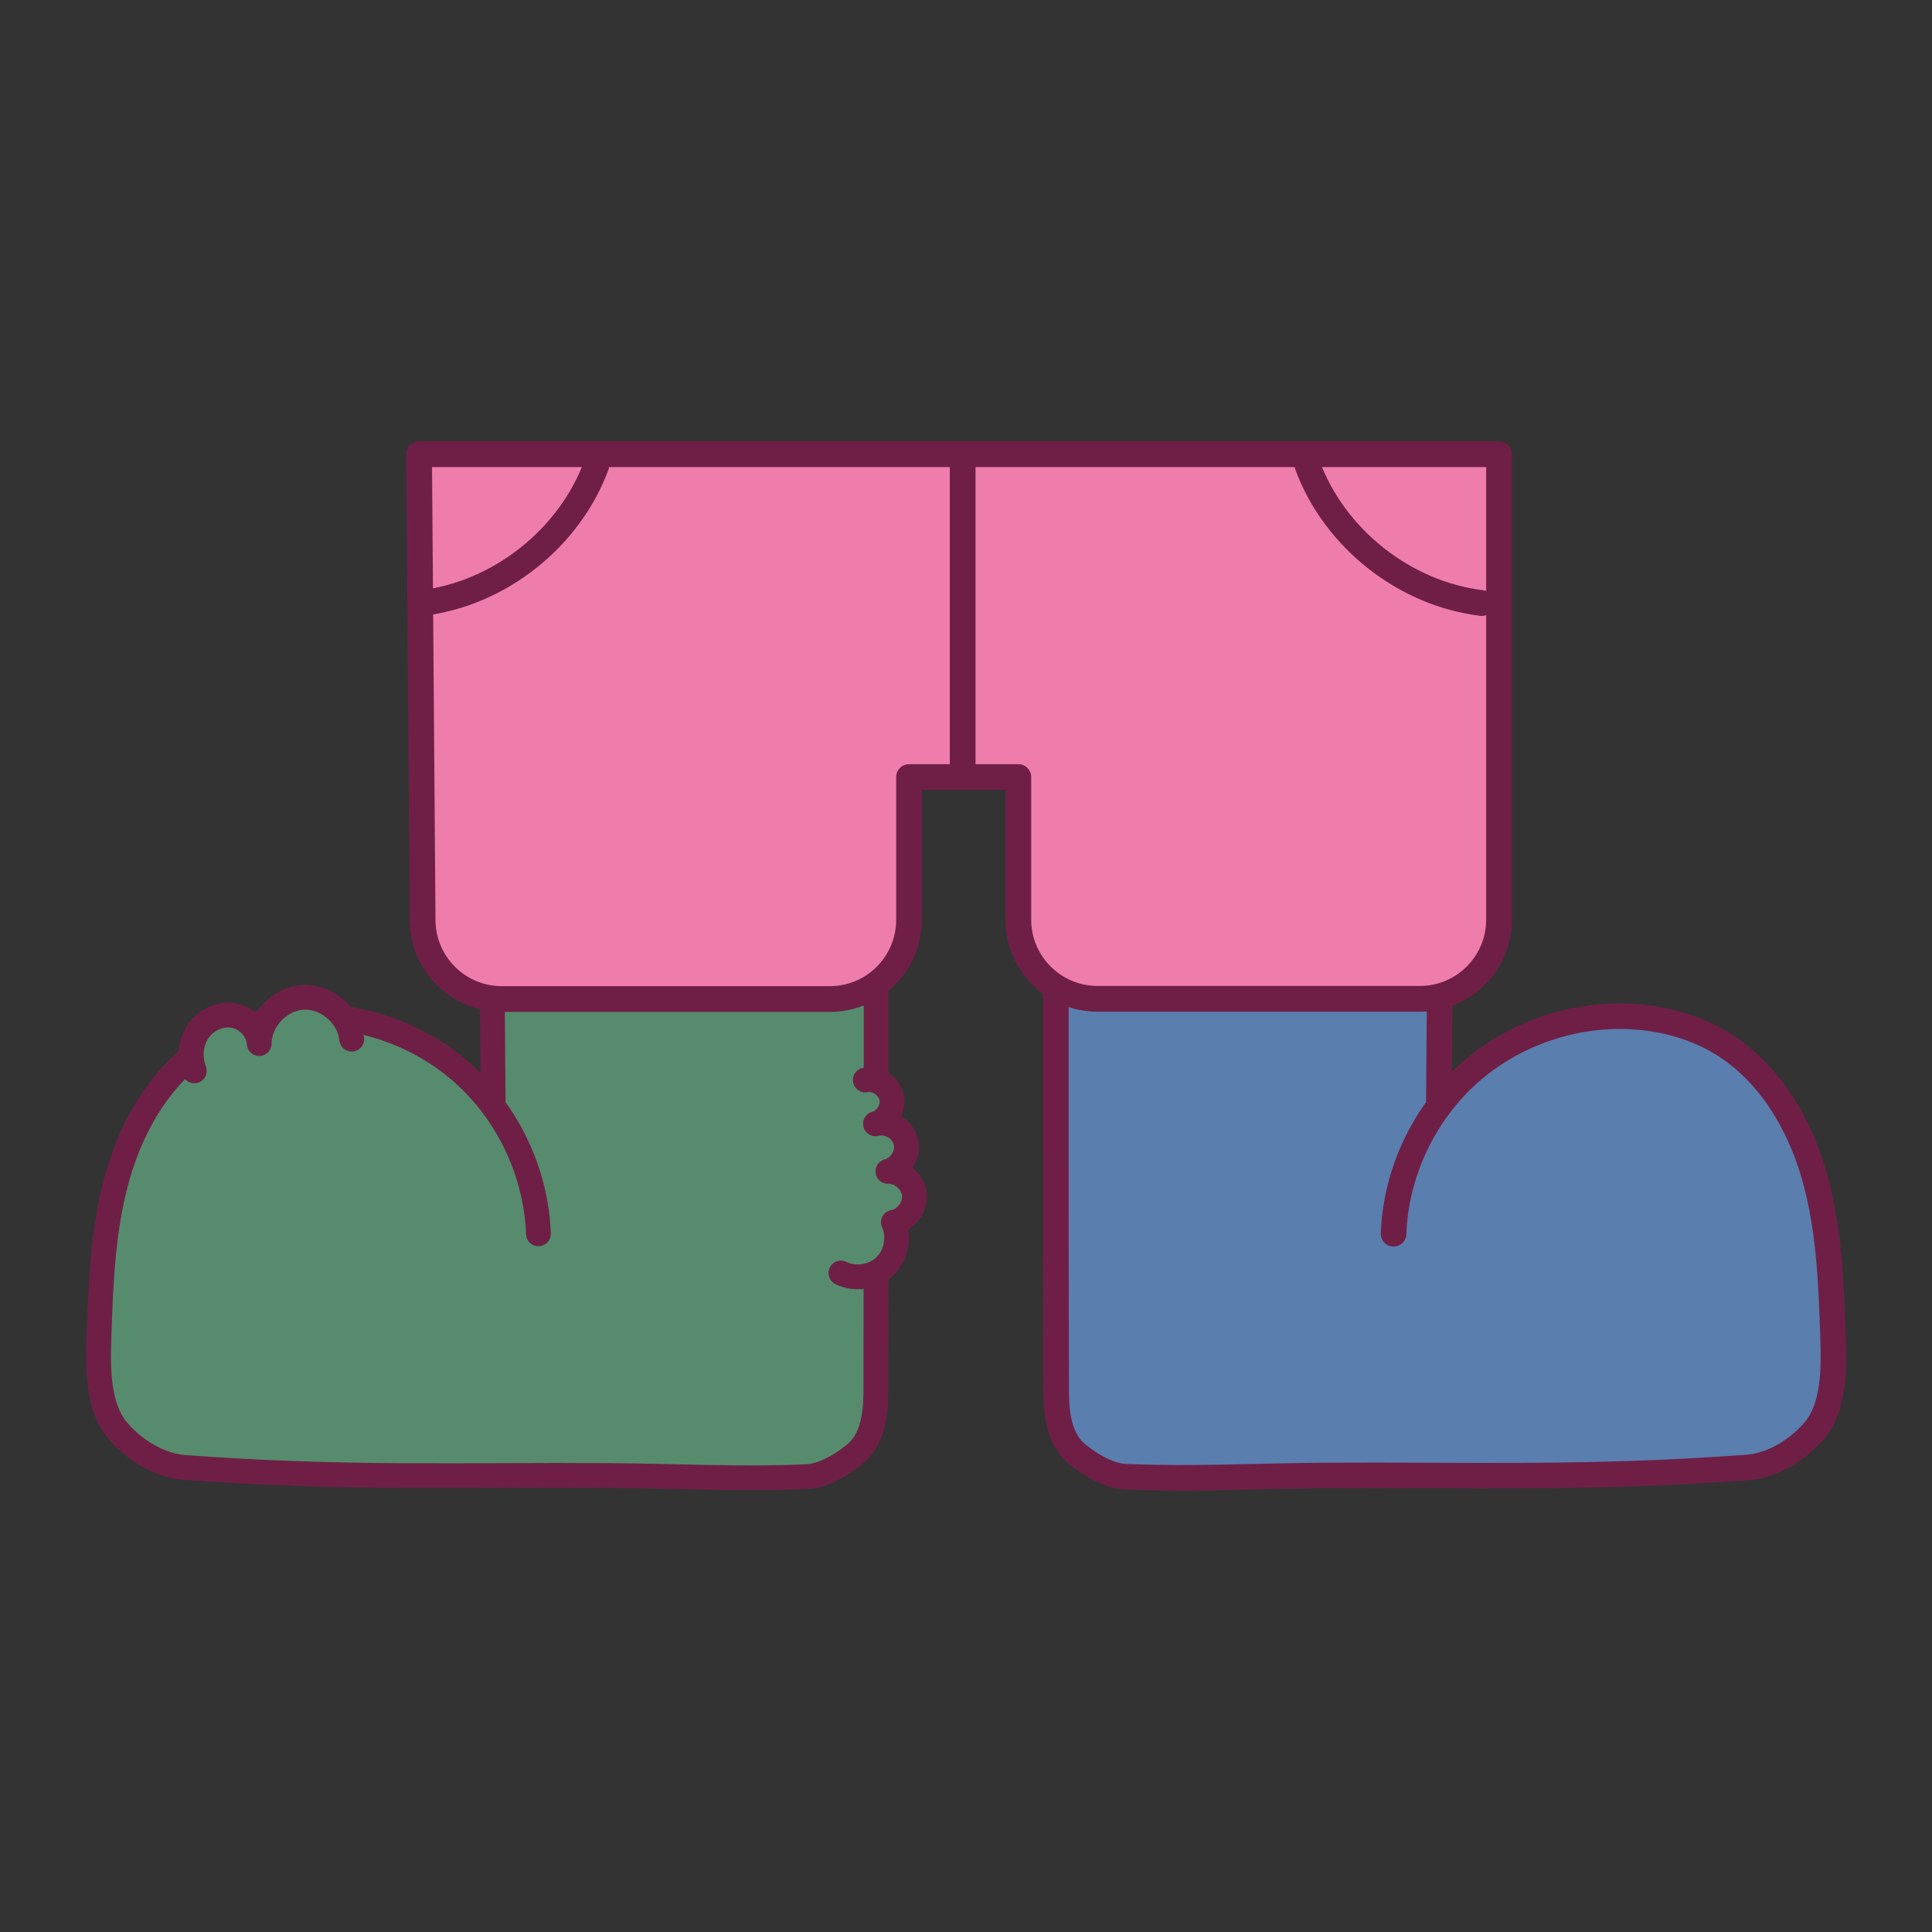 <?xml version="1.0" encoding="iso-8859-1"?>
<!-- Generator: Adobe Illustrator 27.8.1, SVG Export Plug-In . SVG Version: 6.00 Build 0)  -->
<svg version="1.1" xmlns="http://www.w3.org/2000/svg" xmlns:xlink="http://www.w3.org/1999/xlink" x="0px" y="0px"
	 viewBox="0 0 80 80" style="enable-background:new 0 0 80 80;" xml:space="preserve">
<rect x="0" y="0" width="80" height="80" fill="#333333" stroke="none"/>
<g id="Legs">
</g>
<g id="Laag_1">
</g>
<g id="Socks">
</g>
<g id="Shoes">
</g>
<g id="left_arm">
	<g>
		
			<line style="fill:none;stroke:#FDFBD2;stroke-width:0.616;stroke-miterlimit:10;" x1="35.352" y1="23.865" x2="35.352" y2="34.225"/>
		
			<path style="fill:#568C6D;stroke:#6F1F46;stroke-width:1.027;stroke-linecap:round;stroke-linejoin:round;stroke-miterlimit:10;" d="
			M20.422,45.814l-0.201-25.633h16.058v25.469c0,4.108,0,8.011-0.013,12.022c-0.003,0.92-0.148,1.951-0.859,2.533
			c-0.547,0.447-1.307,0.909-2.013,0.941c-2.716,0.121-5.429-0.029-8.148-0.048c-6.014-0.042-10.944,0.163-17.62-0.336
			c-1.038-0.078-2.091-0.74-2.762-1.535c-0.812-0.962-0.811-2.554-0.769-3.812c0.077-2.28,0.158-4.588,0.795-6.779
			s1.898-4.287,3.854-5.462c1.028-0.618,2.211-0.958,3.406-1.062c2.516-0.218,5.108,0.637,6.999,2.311s3.056,4.142,3.146,6.666"/>
		
			<path style="fill:#5A7EAE;stroke:#6F1F46;stroke-width:1.058;stroke-linecap:round;stroke-linejoin:round;stroke-miterlimit:10;" d="
			M59.578,45.814l0.201-25.633H43.721v25.469c0,4.108,0,8.011,0.013,12.022c0.003,0.92,0.148,1.951,0.859,2.533
			c0.547,0.447,1.307,0.909,2.013,0.941c2.716,0.121,5.429-0.029,8.148-0.048c6.014-0.042,10.944,0.163,17.62-0.336
			c1.038-0.078,2.091-0.74,2.762-1.535c0.812-0.962,0.811-2.554,0.769-3.812c-0.077-2.28-0.158-4.588-0.795-6.779
			c-0.637-2.191-1.898-4.287-3.854-5.462c-1.028-0.618-2.211-0.958-3.406-1.062c-2.516-0.218-5.108,0.637-6.999,2.311
			c-1.891,1.674-3.056,4.142-3.146,6.666"/>
		
			<path style="fill:#EF7DAC;stroke:#6F1F46;stroke-width:1.066;stroke-linecap:round;stroke-linejoin:round;stroke-miterlimit:10;" d="
			M17.353,18.807h44.719v19.271c0,1.812-1.469,3.281-3.281,3.281H45.448c-1.812,0-3.281-1.469-3.281-3.281v-5.902h-4.526v5.911
			c0,1.812-1.469,3.281-3.281,3.281H20.781c-1.805,0-3.271-1.458-3.281-3.263L17.353,18.807z"/>
		
			<path style="fill:none;stroke:#6F1F46;stroke-width:1.066;stroke-linecap:round;stroke-linejoin:round;stroke-miterlimit:10;" d="
			M24.691,19.275c-1.119,3.021-4.013,5.306-7.211,5.696"/>
		
			<path style="fill:none;stroke:#6F1F46;stroke-width:1.066;stroke-linecap:round;stroke-linejoin:round;stroke-miterlimit:10;" d="
			M54.143,19.275c1.119,3.021,4.013,5.306,7.211,5.696"/>
		
			<line style="fill:none;stroke:#6F1F46;stroke-width:1.066;stroke-linecap:round;stroke-linejoin:round;stroke-miterlimit:10;" x1="39.862" y1="18.91" x2="39.862" y2="31.63"/>
		<path style="fill:#5A7EAE;stroke:#6F1F46;stroke-width:0.784;stroke-miterlimit:10;" d="M20.221,39.402"/>
		
			<path style="fill:#568C6D;stroke:#6F1F46;stroke-width:1.027;stroke-linecap:round;stroke-linejoin:round;stroke-miterlimit:10;" d="
			M34.821,52.713c0.588,0.292,1.354,0.172,1.826-0.284s0.617-1.218,0.346-1.816c0.523-0.095,0.925-0.632,0.868-1.16
			c-0.057-0.528-0.564-0.968-1.095-0.949c0.521-0.13,0.875-0.726,0.739-1.246c-0.136-0.52-0.737-0.866-1.254-0.724
			c0.46-0.124,0.772-0.645,0.664-1.109s-0.617-0.795-1.084-0.704"/>
		
			<path style="fill:#568C6D;stroke:#6F1F46;stroke-width:1.027;stroke-linecap:round;stroke-linejoin:round;stroke-miterlimit:10;" d="
			M8.045,44.342c-0.204-0.53-0.162-1.159,0.153-1.631c0.315-0.472,0.909-0.757,1.468-0.661c0.559,0.096,1.037,0.594,1.066,1.161
			c0.002-0.974,0.856-1.868,1.829-1.915c0.973-0.046,1.909,0.763,2.003,1.732"/>
	</g>
</g>
</svg>
